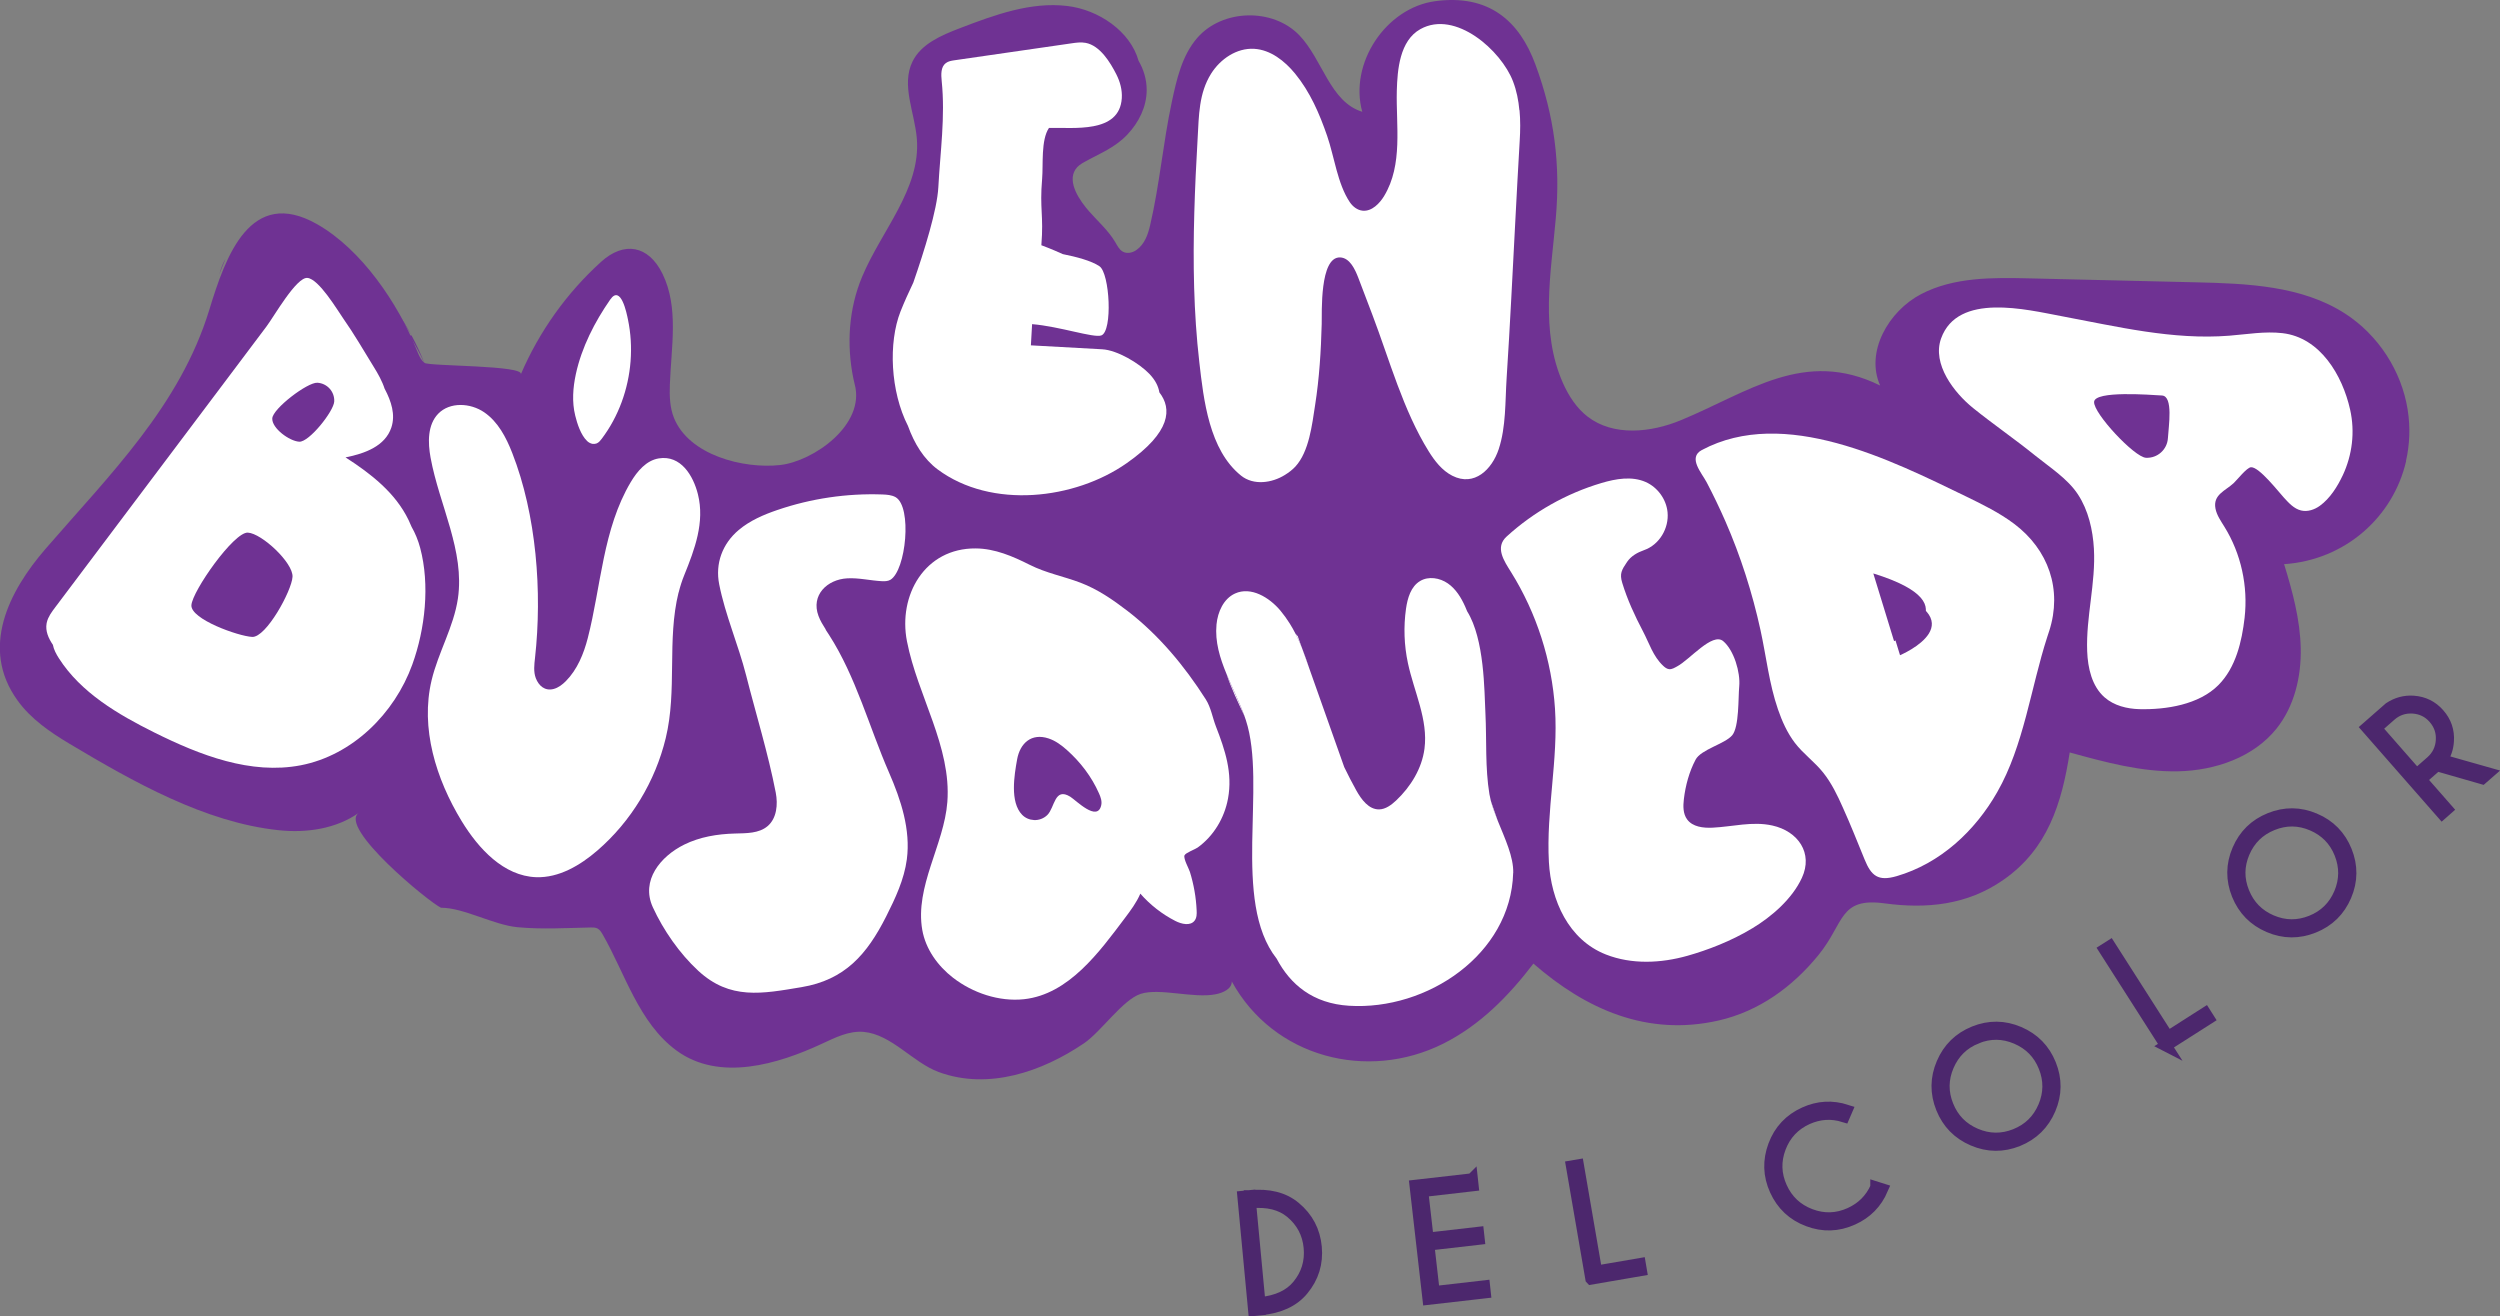 <?xml version="1.0" encoding="UTF-8"?>
<svg id="Capa_2" data-name="Capa 2" xmlns="http://www.w3.org/2000/svg" viewBox="0 0 393.81 207.37">
  <rect x="0" y="0" width="393.81" height="207.37" fill="#808080" stroke="none"/>
  <defs>
    <style>
      .cls-1 {
        fill: #fff;
      }

      .cls-2, .cls-3 {
        fill: #6f3293;
      }

      .cls-4 {
        opacity: .78;
      }

      .cls-4, .cls-5, .cls-6 {
        fill: #010101;
      }

      .cls-5 {
        opacity: .69;
      }

      .cls-3 {
        stroke: #4c276d;
        stroke-miterlimit: 10;
        stroke-width: 1.83px;
      }

      .cls-6 {
        opacity: .68;
      }
    </style>
  </defs>
  <g id="Layer_1" data-name="Layer 1">
    <g>
      <g>
        <path class="cls-3" d="M196.84,188.4h.08c2.95-.29,5.31,.31,7.08,1.79,1.96,1.63,3.06,3.71,3.3,6.24,.24,2.54-.45,4.78-2.07,6.74-1.46,1.78-3.67,2.81-6.62,3.09h-.08s0,.03,0,.03l-1.01,.1-1.69-17.9,1.01-.1v.02Zm.1,1.03l1.49,15.81h.08c2.65-.26,4.63-1.17,5.92-2.73,1.44-1.74,2.05-3.74,1.84-5.99-.21-2.25-1.19-4.09-2.93-5.54-1.56-1.29-3.67-1.81-6.32-1.56h-.08Z"/>
        <path class="cls-3" d="M231.89,185.73l.11,1.01-7.93,.91,.85,7.43,7.93-.91,.11,1-7.93,.91,.85,7.43,7.93-.91,.11,1.01-8.93,1.02-2.04-17.87,8.93-1.02Z"/>
        <path class="cls-3" d="M250.64,201.43l-3.05-17.72,1-.17,2.88,16.73,6.87-1.18,.17,1-7.86,1.35Z"/>
        <path class="cls-3" d="M295.53,187.02l.98,.31c-.94,2.18-2.49,3.75-4.66,4.73-2.32,1.05-4.67,1.13-7.04,.23-2.37-.89-4.09-2.5-5.14-4.82-1.05-2.31-1.12-4.66-.23-7.04,.89-2.38,2.5-4.09,4.82-5.14,2.16-.98,4.37-1.1,6.63-.37l-.41,.95c-1.97-.61-3.9-.49-5.79,.36-2.05,.93-3.48,2.45-4.28,4.56-.8,2.11-.73,4.2,.2,6.25,.93,2.06,2.46,3.49,4.57,4.29,2.11,.8,4.2,.73,6.25-.2,1.89-.86,3.26-2.23,4.1-4.11Z"/>
        <path class="cls-3" d="M318.04,162.62c2.34,1,3.99,2.68,4.94,5.04,.95,2.36,.93,4.72-.07,7.06-1,2.34-2.68,3.99-5.04,4.95-2.36,.95-4.72,.93-7.06-.07-2.34-1-3.99-2.68-4.94-5.04-.95-2.36-.93-4.72,.07-7.06,1-2.35,2.68-3.99,5.04-4.95,2.36-.95,4.72-.93,7.06,.07Zm-6.68,.89c-2.1,.84-3.59,2.31-4.48,4.39-.89,2.08-.91,4.17-.06,6.27,.84,2.1,2.31,3.59,4.39,4.48,2.08,.89,4.17,.91,6.27,.07,2.1-.85,3.59-2.31,4.48-4.4,.88-2.08,.91-4.18,.06-6.28-.84-2.1-2.31-3.59-4.39-4.48-2.08-.89-4.17-.91-6.27-.06Z"/>
        <path class="cls-3" d="M341.2,164.73l-9.68-15.16,.85-.54,9.13,14.3,5.87-3.75,.54,.85-6.73,4.29Z"/>
        <path class="cls-3" d="M364.64,129.01c2.34,1,3.99,2.68,4.94,5.04,.95,2.36,.93,4.72-.07,7.06-1,2.34-2.68,3.99-5.04,4.94-2.36,.95-4.72,.93-7.06-.07-2.34-1-3.99-2.68-4.95-5.04-.95-2.36-.93-4.72,.07-7.06,1-2.34,2.68-3.99,5.04-4.94,2.36-.95,4.72-.93,7.06,.07Zm-6.68,.89c-2.1,.85-3.59,2.31-4.48,4.39-.89,2.08-.91,4.17-.06,6.27,.85,2.1,2.31,3.59,4.39,4.48,2.08,.89,4.17,.91,6.27,.07,2.1-.84,3.59-2.31,4.48-4.39,.88-2.08,.9-4.18,.06-6.28-.84-2.1-2.31-3.59-4.39-4.48-2.08-.89-4.17-.91-6.27-.06Z"/>
        <path class="cls-3" d="M383.87,120.55c-.07,.07-.14,.14-.22,.21l-2.3,2.02,4.11,4.69-.76,.67-11.85-13.52,3.55-3.11c1.16-.76,2.41-1.1,3.76-1.01,1.62,.11,2.96,.77,4.03,1.99,1.07,1.22,1.56,2.64,1.45,4.26-.07,1.12-.41,2.11-1.02,2.97l7.33,2.08-.94,.82-7.14-2.05Zm-9.59-5.84l6.39,7.29,2.3-2.02c1-.88,1.55-1.99,1.64-3.33s-.31-2.51-1.19-3.52c-.88-1.01-1.99-1.55-3.33-1.64-1.34-.08-2.5,.31-3.51,1.19l-2.3,2.02Z"/>
      </g>
      <g>
        <path class="cls-2" d="M35.52,40.8c-.35,.78-.67,1.59-.96,2.4,.25-.96,.57-1.76,.96-2.4Z"/>
        <path class="cls-2" d="M379.02,72.64c-2.02,8.77-9.57,15.58-19.22,16.23,1.33,4.31,2.52,8.72,2.62,13.22s-1,9.17-3.82,12.69c-3.63,4.53-9.67,6.59-15.47,6.72-5.8,.13-11.5-1.43-17.1-2.97-1.25,7.99-3.46,15.23-10.48,20.09-5.67,3.95-12.05,4.58-18.7,3.68-7.18-.97-6.27,3.07-10.38,8.12-4.09,5.03-9.36,8.87-15.73,10.33-11.26,2.57-20.92-1.76-29.19-8.96-3.89,5.09-8.39,9.69-14.18,12.6-11.96,6-26.76,2.19-33.33-9.78,0,1.19-1.42,1.8-2.59,2.02-3.48,.67-8.79-1.04-11.77-.07-2.8,.91-6.23,5.94-8.89,7.76-6.6,4.49-15.09,7.44-22.93,4.55-4.06-1.5-7.42-5.92-11.8-6.32-2.3-.21-4.48,.89-6.57,1.86-6.88,3.2-16.15,6.05-22.93,1.07-5.94-4.36-8.1-12.15-11.62-18.27-.22-.37-.45-.77-.84-.96-.32-.16-.68-.15-1.04-.15-3.84,.08-7.7,.32-11.52-.04s-8.47-3.07-12.07-3.07c-1.86-.84-16.23-12.64-12.96-14.94-3.59,2.52-8.23,3.19-12.59,2.73-11.67-1.22-23.02-7.69-32.92-13.59-3.1-1.85-6.15-3.94-8.25-6.87-5.93-8.24-1.34-17.2,4.43-23.87,10.08-11.65,21.19-22.55,25.8-37.68,2.55-8.36,6.45-19.44,16.98-13.45,6.99,3.97,12.75,12.49,15.69,19.82,.3,.74,.6,1.52,1.22,2.02,.69,.55,15.8,.35,15.17,1.81,2.89-6.73,7.22-12.82,12.65-17.73,3.59-3.25,7.45-2.64,9.67,1.89,2.6,5.3,1.37,11.55,1.16,17.45-.06,1.79-.02,3.62,.66,5.28,2.38,5.85,10.94,8.04,16.73,7.39,5.21-.59,13.49-6.33,11.71-12.78-.08-.29-.14-.58-.2-.87-1.08-5.33-.73-10.93,1.37-15.97,3.04-7.3,9.25-13.85,8.64-21.73-.32-4.14-2.51-8.47-.69-12.2,1.36-2.79,4.53-4.13,7.44-5.25,5.44-2.08,11.15-4.2,16.93-3.51,4.97,.59,9.94,3.99,11.24,8.63,.81,1.39,1.28,2.94,1.28,4.6,0,2.64-1.23,5.09-3.01,6.99-1.98,2.12-4.37,3-6.84,4.38-.52,.29-1.03,.63-1.36,1.13-1.39,2.09,.78,5.07,2.13,6.61s3.04,3.02,4.12,4.85c.33,.56,.63,1.19,1.2,1.51,.67,.37,1.54,.18,2.16-.27,1.28-.92,1.8-2.41,2.14-3.88,1.5-6.41,2.04-13,3.42-19.44,.76-3.56,1.6-7.29,3.98-10.05,3.95-4.59,11.93-4.8,16.12-.43,3.67,3.84,4.82,10.48,9.9,12.04-2.11-7.6,3.7-16.38,11.51-17.43,8.45-1.13,13.25,3.14,15.77,9.99,2.98,8.09,3.96,15.66,3.2,24.28-.75,8.57-2.49,17.7,1.13,25.88,.9,2.02,2.14,3.95,3.89,5.3,4.06,3.13,9.93,2.53,14.67,.57,10.67-4.4,19.46-11.36,31.41-5.47-2.37-5.3,1.32-11.73,6.47-14.41,5.15-2.68,11.24-2.61,17.04-2.47,8.74,.21,17.47,.42,26.21,.62,8.12,.19,16.72,.53,23.54,4.94,5.19,3.36,8.85,8.98,9.83,15.08,.45,2.81,.33,5.56-.26,8.13Z"/>
        <path class="cls-2" d="M64.83,52.84h-.01s-.02-.06-.04-.08l.05,.08Z"/>
        <path class="cls-2" d="M64.78,52.76l-2.19-3.59c.8,1.16,1.53,2.35,2.19,3.59Z"/>
        <path class="cls-2" d="M66.88,57.26c-.7-1.52-1.5-2.99-2.38-4.4l.32-.02h.01c.77,1.43,1.45,2.9,2.05,4.42Z"/>
        <path class="cls-1" d="M177.47,72.97c-8.16,5.72-21.27,7.28-29.76,.98-2.19-1.63-3.68-4.07-4.68-6.85-2.78-5.45-3.11-13.12-1.18-18.03,.6-1.51,1.29-3.03,2.02-4.56,1.75-5.05,3.75-11.47,3.94-15,.3-5.61,1.11-11.12,.53-16.75-.1-1.01-.16-2.21,.65-2.82,.39-.3,.9-.38,1.38-.45,6.13-.89,12.26-1.77,18.39-2.66,.75-.11,1.51-.22,2.25-.08,2.28,.42,3.89,3.09,4.84,4.96,.59,1.16,.94,2.45,.86,3.75-.35,5.64-7.68,4.58-11.47,4.69-1.29,1.9-.89,5.77-1.08,8.02-.41,4.82,.26,5.64-.12,10.46,0,0,1.56,.57,3.38,1.4,2.1,.42,4.5,1.04,5.77,1.91,1.63,1.1,2.11,10.24,.29,10.9-1.2,.43-6.55-1.42-10.9-1.78l-.19,3.34s11.17,.62,11.23,.62c2.39,.13,5.82,2.2,7.41,3.85,.94,.97,1.44,1.96,1.6,2.94,1.99,2.56,1.88,6.23-5.16,11.16Z"/>
        <path class="cls-1" d="M239.36,17.34c.15,1.6,.13,3.23,.03,4.83-.49,8.28-.88,16.56-1.33,24.84-.22,4.18-.46,8.36-.73,12.54-.24,3.68-.08,7.68-1.25,11.21-1.05,3.17-3.83,5.95-7.31,4.18-1.61-.82-2.77-2.32-3.72-3.85-4.03-6.49-6.16-14.37-8.86-21.48-.75-1.96-1.48-3.93-2.24-5.89-.48-1.22-1.3-3.12-2.86-3.17-3.24-.09-2.84,8.74-2.89,10.49-.11,4.27-.38,8.56-1.04,12.78-.48,3.08-.94,7.31-3.1,9.67-.48,.52-1.05,.95-1.65,1.32-2.04,1.28-4.94,1.7-6.92,.11-5.02-4.04-5.89-11.92-6.57-17.87-.9-7.81-1.01-15.7-.79-23.55,.11-3.93,.3-7.87,.53-11.79,.2-3.5,.18-7.02,2.12-10.11,1.46-2.32,4.04-4.07,6.78-3.91,2.58,.15,4.81,1.91,6.45,3.91,2.36,2.88,3.85,6.33,5.05,9.82,1.12,3.25,1.63,7.54,3.56,10.42,.47,.7,1.2,1.27,2.03,1.35,1.46,.14,2.69-1.17,3.38-2.31,3-4.96,1.86-11.11,2-16.59,.09-3.3,.45-7.88,3.71-9.7,5.52-3.08,12.75,3.37,14.6,8.24,.56,1.46,.86,2.99,1,4.55Z"/>
        <path class="cls-1" d="M106.89,93.33c-1.85,7.51-.19,15.38-2.02,22.94-1.65,6.82-5.45,13.11-10.76,17.7-2.72,2.35-6.06,4.33-9.65,4.21-5.11-.18-9.08-4.48-11.74-8.84-4.04-6.63-6.53-14.64-4.73-22.19,1.05-4.39,3.48-8.4,4.14-12.86,1.11-7.51-2.93-14.72-4.3-22.18-.44-2.4-.5-5.18,1.2-6.94,1.83-1.89,5.08-1.71,7.25-.22s3.45,3.95,4.41,6.4c3.82,9.77,4.74,21.9,3.59,32.27-.12,1.07-.26,2.19,.12,3.2,.46,1.21,1.44,2.07,2.81,1.71,.75-.2,1.38-.69,1.93-1.24,1.8-1.82,2.81-4.3,3.45-6.78,2.1-8.16,2.37-17.18,6.77-24.57,1.02-1.71,2.45-3.41,4.41-3.73,3.48-.57,5.44,2.73,6.17,5.65,1.1,4.41-.51,8.68-2.15,12.73-.37,.91-.66,1.83-.89,2.76Z"/>
        <path class="cls-1" d="M93.41,69.93c-.34-.04-.68-.22-.93-.46-.98-.94-1.56-2.73-1.87-4.01-.53-2.14-.36-4.4,.1-6.53,.91-4.21,2.97-8.23,5.42-11.75,1.67-2.39,2.59,2.16,2.79,3.16,.45,2.16,.58,4.38,.41,6.57-.34,4.39-1.89,8.7-4.55,12.22-.21,.28-.45,.57-.77,.71-.19,.08-.4,.1-.6,.08Z"/>
        <path class="cls-1" d="M238.36,137.52c-.36,12.82-13.58,21.68-25.85,20.91-5.68-.35-9.24-3.32-11.41-7.42-7.14-9.07-1.49-27.34-4.85-37.58-.07-.21-.14-.42-.22-.63,0-.01,0-.02,0-.02-.79-2.22-1.9-4.39-2.81-6.58-1.06-2.55-1.85-5.12-1.59-7.84,.19-1.97,1.11-4.05,2.92-4.87,2.5-1.14,5.39,.6,7.15,2.7,.54,.65,1.02,1.32,1.46,2.02,.33,.52,.63,1.06,.91,1.61,.37,.73,.71,1.48,1.02,2.24l1.17,3.28,5.49,15.5c.6,1.24,1.23,2.47,1.9,3.67,.8,1.43,1.96,3.02,3.6,2.99,1.02-.02,1.92-.7,2.67-1.4,2.3-2.17,4.06-5.03,4.47-8.16,.6-4.58-1.65-8.98-2.61-13.49-.6-2.81-.7-5.72-.3-8.56,.24-1.68,.77-3.51,2.23-4.37,1.32-.79,3.09-.5,4.36,.38,1.26,.87,2.1,2.24,2.73,3.65,.11,.24,.21,.49,.31,.74,2.75,4.41,2.7,12.54,2.88,16.06,.21,4.22-.06,8.57,.63,12.75,.06,.34,.13,.68,.22,1.03,.26,1.03,.66,2.1,1.1,3.18,1.13,2.8,2.5,5.67,2.43,8.21Z"/>
        <path class="cls-1" d="M205.08,102.06c.43,1.07,.81,2.16,1.17,3.28l-1.17-3.28Z"/>
        <path class="cls-1" d="M235.93,129.31c-.44-1.08-.84-2.15-1.1-3.18,.36,1.06,.75,2.12,1.1,3.18Z"/>
        <path class="cls-1" d="M276.01,146.24c-3.33,2.02-7.08,3.44-10.2,4.32-4.19,1.18-8.77,1.39-12.83-.2-5.92-2.32-8.66-8.55-8.99-14.56-.45-8.08,1.49-16.09,.96-24.16-.5-7.59-2.89-15.05-6.91-21.5-1.12-1.79-2.59-3.92-.7-5.63,4.26-3.88,9.4-6.78,14.92-8.42,2.28-.68,4.8-1.12,6.98-.16,1.87,.83,3.24,2.71,3.44,4.75,.25,2.51-1.27,5.13-3.7,5.98-1.05,.37-2.05,.93-2.68,1.86-.85,1.26-1.2,1.84-.76,3.29,.81,2.66,1.98,5.19,3.27,7.64,.99,1.88,1.58,3.93,3.18,5.43,.27,.25,.57,.49,.93,.53,.46,.05,.88-.23,1.29-.45,1.96-1.04,5.53-5.39,7.23-3.97s2.74,4.94,2.53,7.15c-.17,1.75,.01,6.35-1.11,7.69-1.15,1.36-4.91,2.22-5.76,3.83-1.01,1.9-1.6,4.1-1.85,6.23-.13,1.09-.14,2.29,.51,3.18,.86,1.19,2.55,1.38,4.01,1.31,3.13-.15,6.29-1.04,9.42-.34,4.05,.9,6.46,4.35,4.65,8.25-1.53,3.31-4.75,6.1-7.82,7.95Z"/>
        <circle class="cls-5" cx="40.77" cy="93.83" r="3.99"/>
        <circle class="cls-5" cx="337.27" cy="66.6" r="3.29"/>
        <circle class="cls-6" cx="48.89" cy="60.88" r="2.81"/>
        <path class="cls-4" d="M159.56,126.85l5.26,.29s-.81-7.9,4.67-2.22c0,0,5.45,2.78,2.15-3.19-3.3-5.97-11.31-8.89-11.31-8.89,0,0-2.33,6.49-.77,14.01Z"/>
        <path class="cls-1" d="M322.8,99.39c-.1,.32-.2,.63-.31,.95-2.6,8.03-3.67,17.07-7.88,24.44-3.5,6.14-8.98,11.24-15.86,13.24-2.9,.84-3.98-.05-5.03-2.63-1.12-2.73-2.2-5.48-3.42-8.17-.85-1.92-1.78-3.85-3.09-5.5-1.35-1.7-3.16-2.98-4.48-4.71-1.2-1.58-2.02-3.42-2.66-5.28-1.39-4.04-1.84-8.32-2.75-12.48-1.28-5.85-3.13-11.66-5.53-17.14-.91-2.07-1.88-4.1-2.93-6.1-.78-1.5-3.03-3.92-.78-5.12,12.98-6.92,29.81,1.59,41.62,7.31,2.61,1.27,5.24,2.56,7.56,4.3,5.43,4.08,7.64,10.36,5.54,16.9Z"/>
        <path class="cls-2" d="M295.09,90.33l3.27,10.66s13.22-5.56-3.27-10.66Z"/>
        <path class="cls-2" d="M67.39,58.42s-.05,.02-.07,.03c-.14-.4-.29-.8-.44-1.19,.18,.38,.35,.77,.51,1.16Z"/>
        <g>
          <path class="cls-1" d="M64.95,104.68c-2.81,7.76-9.46,14.3-17.57,15.87-7.88,1.52-15.88-1.59-23.06-5.16-5.76-2.87-11.58-6.28-15.04-11.69-.42-.66-.81-1.37-.95-2.13-.7-1.02-1.2-2.17-.99-3.36,.01-.06,.02-.12,.04-.18,.2-.87,.76-1.62,1.3-2.34,8.88-11.81,17.77-23.62,26.65-35.42,2.22-2.95,4.44-5.9,6.66-8.86,1.16-1.53,4.7-7.8,6.44-7.63,1.81,.18,4.69,5.03,5.64,6.39,1.72,2.45,3.22,5.05,4.79,7.6,.68,1.09,1.35,2.28,1.74,3.5h.01c1.03,1.95,1.71,4.05,1.04,6.07-.96,2.89-4.09,4.1-7.22,4.71,4.04,2.6,7.87,5.6,9.93,9.87,.17,.35,.32,.7,.47,1.06,.57,1,1.03,2.1,1.36,3.33,1.55,5.82,.79,12.76-1.24,18.37Z"/>
          <path class="cls-1" d="M72.04,86.66c-.29-.81-.59-1.75-.87-2.76,.33,.91,.63,1.83,.87,2.76Z"/>
          <path class="cls-1" d="M130.06,99.19c.17,.27,.35,.54,.53,.81,4.26,6.62,6.33,14.54,9.46,21.71,1.88,4.31,3.41,8.99,2.8,13.65-.42,3.18-1.81,6.14-3.26,9.01-3.04,6.01-6.52,9.99-13.33,11.13-6.22,1.04-11.26,2.05-16.28-2.59-2.92-2.7-5.48-6.37-7.14-9.99-1.94-4.24,1.22-8.03,4.93-9.87,2.46-1.22,5.25-1.68,8-1.75,1.8-.05,3.78,0,5.15-1.17,1.44-1.23,1.64-3.41,1.28-5.27-1.2-6.19-3.11-12.34-4.66-18.45-1.23-4.84-3.3-9.54-4.25-14.37-.65-3.28,.51-6.39,3.07-8.55,1.76-1.48,3.91-2.41,6.08-3.15,5.32-1.82,10.97-2.65,16.58-2.45,.7,.03,1.43,.08,2.05,.42,2.65,1.52,1.65,11.55-.81,13.02-.39,.23-.88,.24-1.33,.22-1.82-.09-3.63-.55-5.46-.45-3.17,.17-5.76,2.65-4.54,5.92,.28,.76,.71,1.46,1.15,2.15Z"/>
          <path class="cls-1" d="M186.58,134.74c-.17,.57,.69,2.06,.86,2.61,.61,1.97,.97,4.01,1.06,6.07,.03,.55,.02,1.16-.32,1.6-.67,.88-2.06,.55-3.04,.05-2.09-1.07-3.97-2.54-5.51-4.3-.6,1.41-1.53,2.65-2.45,3.87-3.97,5.27-8.81,12-15.88,12.76-3.92,.42-8.08-.99-11.17-3.38-2.42-1.87-4.32-4.52-4.85-7.53-1.19-6.84,3.44-13.43,3.95-20.15,.66-8.73-4.68-16.71-6.36-25.31-1.42-7.25,2.8-14.71,10.84-14.64,3.01,.02,5.83,1.24,8.47,2.57s5.36,1.82,8.02,2.83c2.73,1.04,5.09,2.67,7.4,4.44,4.94,3.8,8.99,8.68,12.33,13.92,.83,1.3,1.06,2.87,1.61,4.29,1.44,3.71,2.65,7.31,1.9,11.36-.56,3.04-2.25,5.88-4.77,7.7-.4,.29-1.89,.82-2.07,1.22,0,.02-.01,.03-.02,.05Z"/>
          <path class="cls-1" d="M193.21,106.2c.91,2.19,2.02,4.36,2.81,6.58-.97-2.1-2.1-4.43-2.81-6.58Z"/>
          <path class="cls-1" d="M204.43,100.22l.65,1.84c-.31-.76-.65-1.51-1.02-2.24,.13,.13,.25,.26,.37,.4Z"/>
          <path class="cls-1" d="M369.03,74.89c-.82,1.75-2,3.63-3.59,4.78-.85,.62-1.95,.99-2.97,.74-1.12-.27-1.94-1.19-2.71-2.03-.85-.92-3.88-4.84-5.17-4.78-.66,.03-2.22,2.03-2.73,2.5-1.31,1.22-3.29,1.82-2.87,4.01,.2,1.05,.85,1.96,1.41,2.87,2.63,4.24,3.74,9.37,3.18,14.33-.43,3.73-1.38,7.84-4.11,10.59-3.08,3.11-8.26,3.91-12.45,3.81-1.98-.05-4.02-.56-5.5-1.86-2-1.76-2.64-4.61-2.74-7.27-.2-5.43,1.37-10.73,1.06-16.15-.17-2.95-.87-6.04-2.51-8.54s-4.45-4.28-6.78-6.16c-3.18-2.57-6.56-4.89-9.75-7.46-2.96-2.39-6.49-6.9-5.03-10.96,2.62-7.28,13.48-4.53,18.95-3.51,8.72,1.63,17.52,3.79,26.46,3.08,2.79-.22,5.59-.72,8.36-.4,5.96,.69,9.45,6.65,10.66,12.04,.79,3.52,.34,7.16-1.17,10.38Z"/>
          <path class="cls-2" d="M46.08,90.86c-.12,2.2-4.16,9.59-6.36,9.47s-9.69-2.79-9.57-4.99c.12-2.2,6.69-11.56,8.89-11.44s7.16,4.76,7.04,6.96Z"/>
          <path class="cls-2" d="M341.5,69c-.1,1.81-1.65,3.21-3.47,3.11-1.81-.1-8.26-6.98-8.16-8.8,.1-1.81,8.87-1.11,10.69-1.01s1.04,4.88,.94,6.7Z"/>
          <path class="cls-2" d="M52.65,63.25c-.09,1.55-3.96,6.42-5.51,6.33s-4.33-2.12-4.25-3.67,5.55-5.71,7.1-5.62,2.74,1.41,2.66,2.96Z"/>
          <path class="cls-2" d="M162.85,129.18c.77,.04,1.56-.23,2.14-.81,1.18-1.18,1.1-4.41,3.6-2.87,.93,.58,4.28,4.04,4.88,1.34,.14-.63-.09-1.29-.36-1.88-1.15-2.6-2.91-4.91-5.03-6.8-.86-.77-1.81-1.48-2.91-1.84-2.69-.89-4.49,.75-4.95,3.3-.44,2.46-1.17,6.72,.79,8.73,.5,.51,1.16,.79,1.84,.82Z"/>
          <path class="cls-2" d="M296.03,92.55l3.27,10.66s13.22-5.56-3.27-10.66Z"/>
        </g>
      </g>
    </g>
  </g>
</svg>